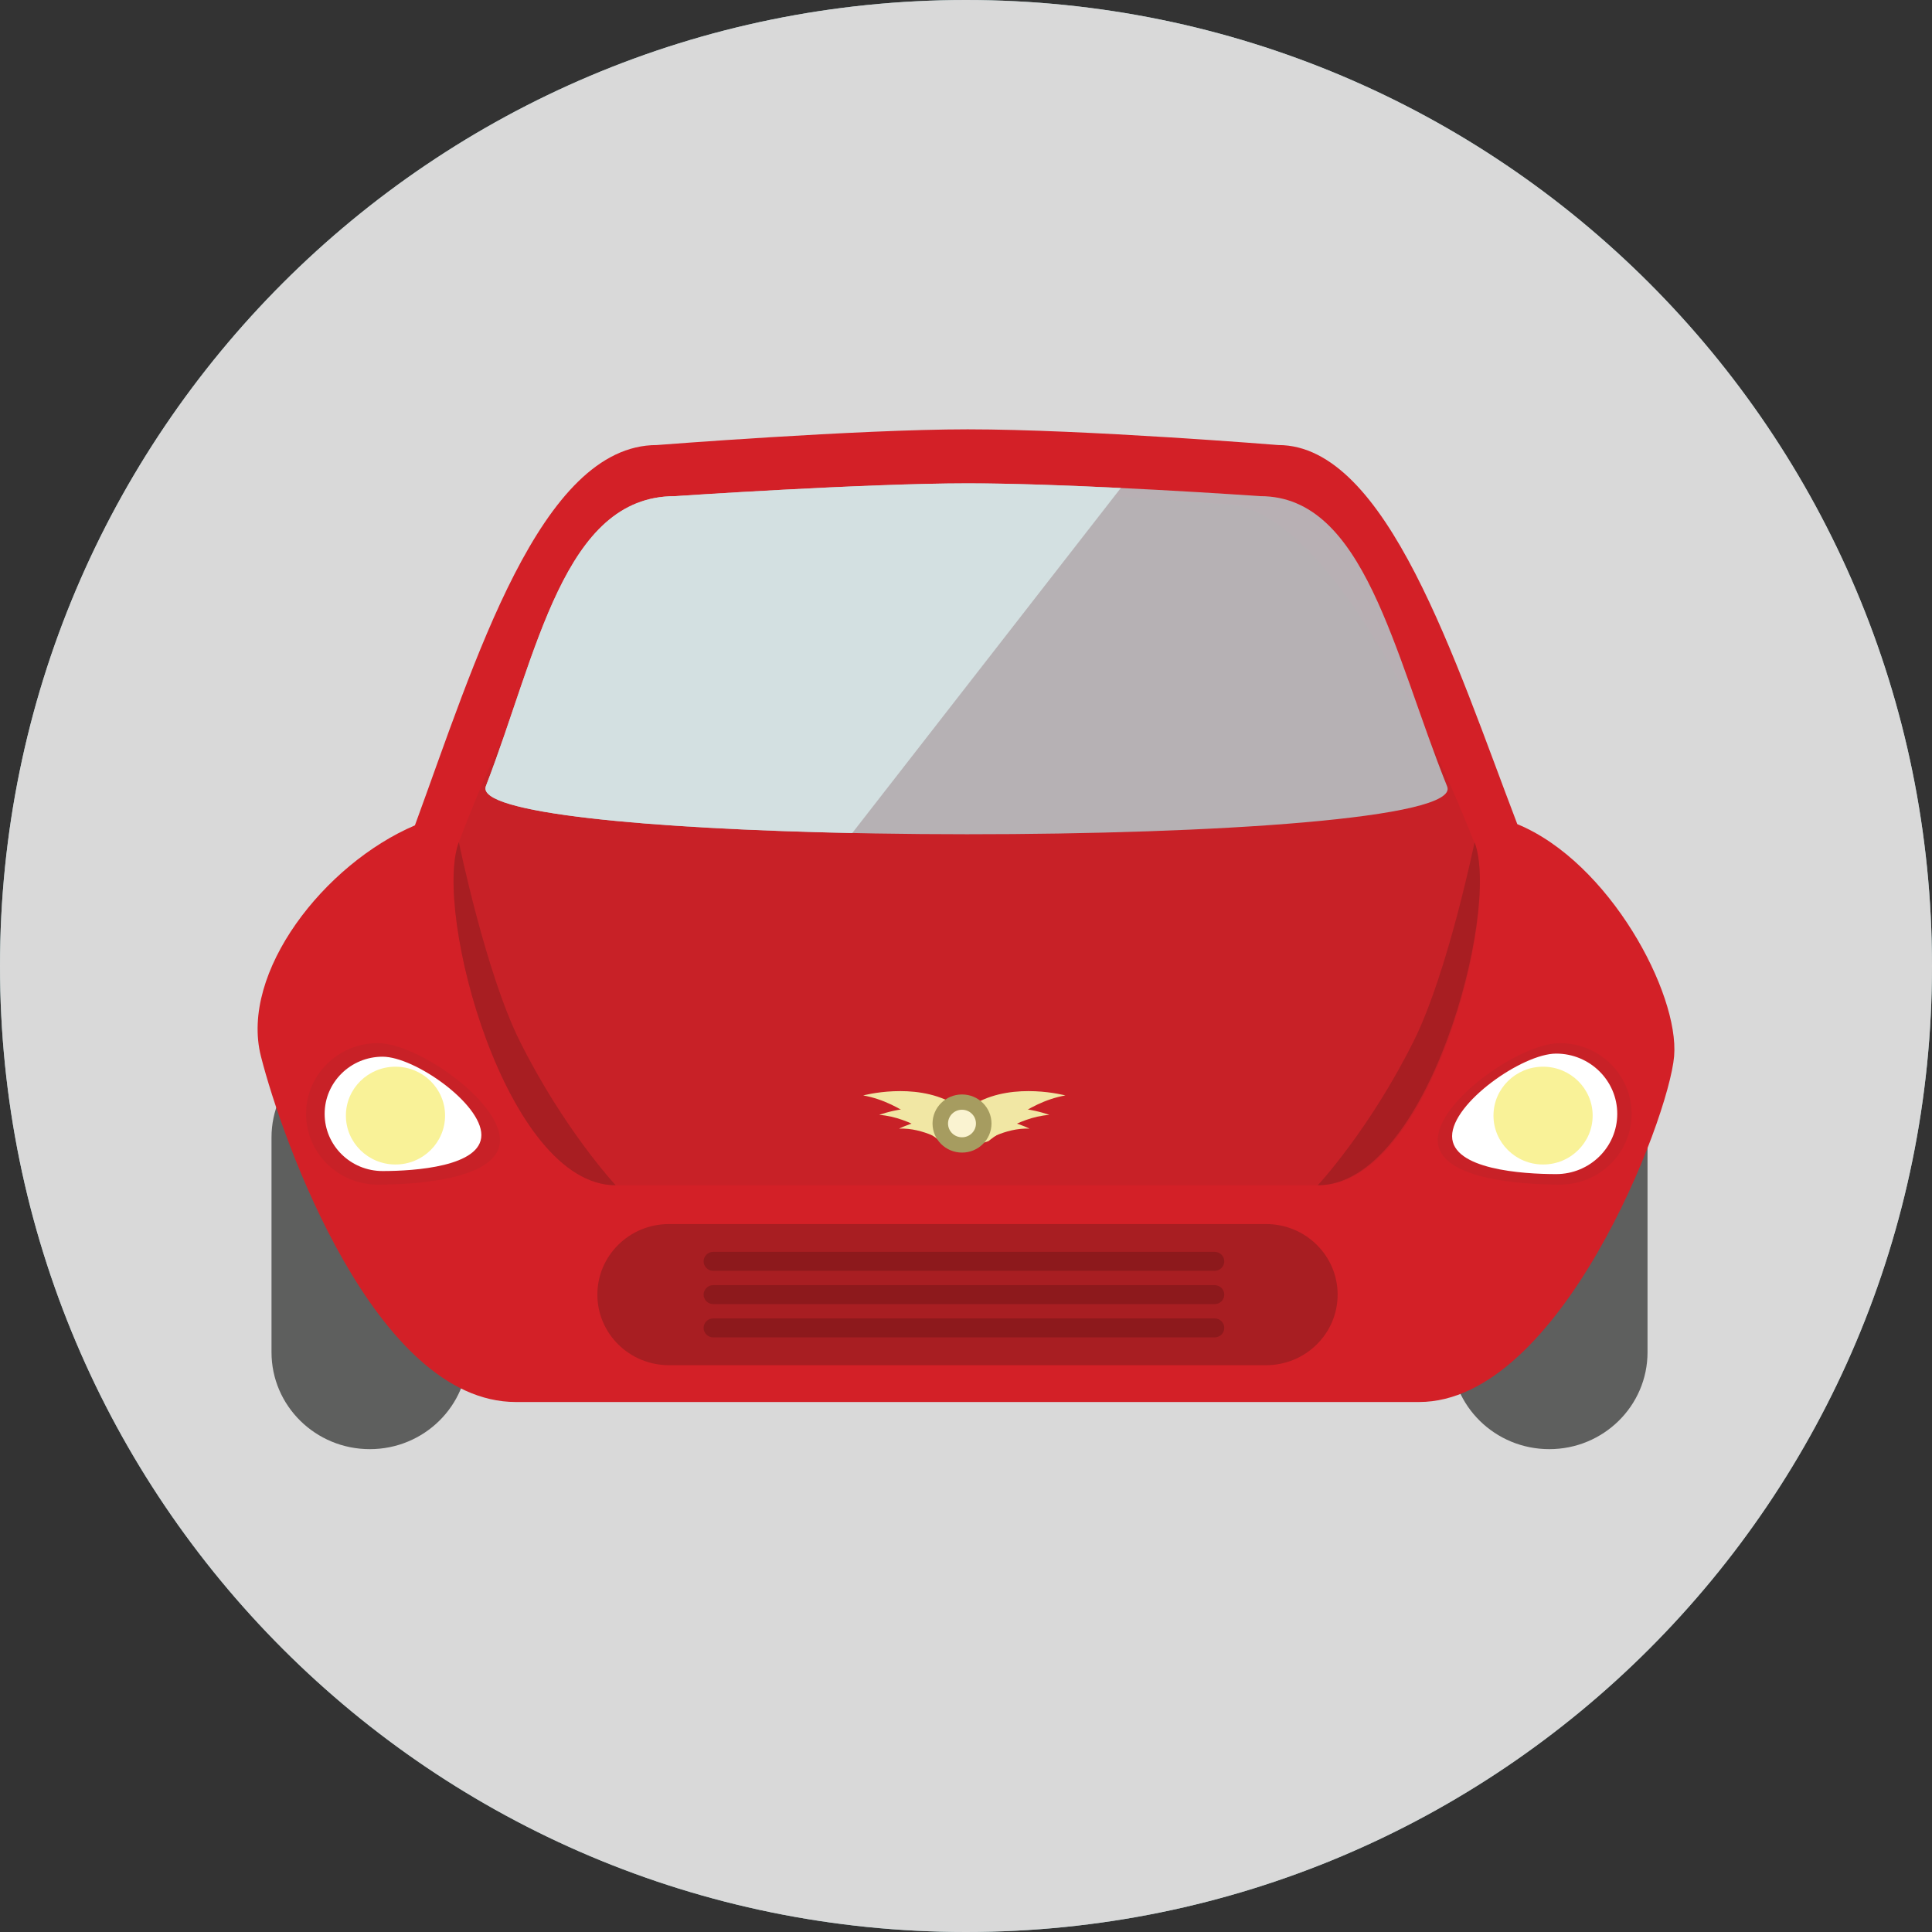 <svg width="90" height="90" viewBox="0 0 90 90" fill="none" xmlns="http://www.w3.org/2000/svg">
<rect x="0" y="0" width="90" height="90" fill="#333333" stroke="none"/>
<g clip-path="url(#clip0_852_1425)">
<path d="M45 90C69.853 90 90 69.853 90 45C90 20.147 69.853 0 45 0C20.147 0 0 20.147 0 45C0 69.853 20.147 90 45 90Z" fill="#8FB5B6"/>
<path d="M45 90C69.853 90 90 69.853 90 45C90 20.147 69.853 0 45 0C20.147 0 0 20.147 0 45C0 69.853 20.147 90 45 90Z" fill="#D9D9D9"/>
<path d="M21.805 62.993C21.805 65.487 19.756 67.507 17.227 67.507C14.698 67.507 12.648 65.487 12.648 62.993V52.987C12.648 50.493 14.698 48.472 17.227 48.472C19.756 48.472 21.805 50.493 21.805 52.987V62.993Z" fill="#5E5F5E"/>
<path d="M76.748 62.993C76.748 65.487 74.699 67.507 72.171 67.507C69.641 67.507 67.592 65.487 67.592 62.993V52.987C67.592 50.493 69.641 48.472 72.171 48.472C74.699 48.472 76.748 50.493 76.748 52.987V62.993Z" fill="#5E5F5E"/>
<path d="M70.682 38.392C67.782 30.799 64.616 20.732 59.548 20.732C59.548 20.732 50.508 20 45.079 20C39.962 20 30.596 20.732 30.596 20.732C25.161 20.732 22.115 30.856 19.328 38.449C15.11 40.246 11.165 45.299 12.154 49.203C13.143 53.108 17.473 65.311 24.033 65.311H66.106C72.667 65.311 77.74 52.132 77.987 49.203C78.234 46.275 74.972 40.16 70.682 38.392Z" fill="#D32027"/>
<path d="M33.105 23.498C33.105 23.498 40.843 22.85 45.07 22.85C49.556 22.85 57.026 23.498 57.026 23.498C61.277 23.498 66.039 32.528 68.677 39.247C69.938 42.464 66.57 55.214 61.459 55.214H28.682C23.572 55.214 20.158 42.456 21.375 39.231C23.912 32.511 28.559 23.498 33.105 23.498Z" fill="#C82127"/>
<path d="M28.682 55.214C23.572 55.214 20.158 42.456 21.375 39.231C21.375 39.231 22.624 45.303 24.199 48.472C26.263 52.622 28.682 55.214 28.682 55.214Z" fill="#A81E22"/>
<path d="M61.387 55.214C66.496 55.214 69.909 42.456 68.692 39.231C68.692 39.231 67.445 45.303 65.868 48.472C63.805 52.622 61.387 55.214 61.387 55.214Z" fill="#A81E22"/>
<path d="M23.291 53.109C23.291 54.928 19.444 55.184 17.599 55.184C15.752 55.184 14.258 53.708 14.258 51.888C14.258 50.069 15.752 48.593 17.599 48.593C19.444 48.594 23.291 51.29 23.291 53.109Z" fill="#C82127"/>
<path d="M22.424 52.874C22.424 54.344 19.315 54.552 17.823 54.552C16.332 54.552 15.123 53.359 15.123 51.888C15.123 50.418 16.332 49.225 17.823 49.225C19.315 49.225 22.424 51.404 22.424 52.874Z" fill="white"/>
<path d="M62.312 60.308C62.312 62.124 60.82 63.596 58.979 63.596H31.161C29.32 63.596 27.828 62.124 27.828 60.308C27.828 58.493 29.32 57.021 31.161 57.021H58.979C60.82 57.021 62.312 58.493 62.312 60.308Z" fill="#A81E22"/>
<path d="M66.974 53.109C66.974 54.928 70.82 55.184 72.666 55.184C74.511 55.184 76.007 53.708 76.007 51.888C76.007 50.069 74.511 48.593 72.666 48.593C70.82 48.594 66.974 51.29 66.974 53.109Z" fill="#C82127"/>
<path d="M67.644 52.927C67.644 54.477 70.921 54.694 72.492 54.694C74.064 54.694 75.338 53.438 75.338 51.888C75.338 50.339 74.065 49.081 72.492 49.081C70.921 49.082 67.644 51.379 67.644 52.927Z" fill="white"/>
<path d="M18.423 54.247C19.699 54.247 20.733 53.227 20.733 51.969C20.733 50.711 19.699 49.691 18.423 49.691C17.147 49.691 16.113 50.711 16.113 51.969C16.113 53.227 17.147 54.247 18.423 54.247Z" fill="#F9F298"/>
<path d="M71.882 54.247C73.158 54.247 74.192 53.227 74.192 51.969C74.192 50.711 73.158 49.691 71.882 49.691C70.606 49.691 69.572 50.711 69.572 51.969C69.572 53.227 70.606 54.247 71.882 54.247Z" fill="#F9F298"/>
<path opacity="0.8" d="M31.433 23.113C31.433 23.113 40.259 22.516 45.08 22.516C50.197 22.516 58.715 23.113 58.715 23.113C63.563 23.113 64.918 30.429 67.415 36.639C68.61 39.611 21.482 39.602 22.634 36.622C25.036 30.414 26.252 23.113 31.433 23.113Z" fill="#B1D4D7"/>
<path d="M31.432 23.113C31.432 23.113 40.258 22.516 45.08 22.516C47.162 22.516 49.805 22.614 52.211 22.733L39.701 38.807C30.254 38.608 22.148 37.881 22.633 36.622C25.035 30.414 26.251 23.113 31.432 23.113Z" fill="#D3E0E1"/>
<path d="M56.581 59.2H33.227C32.978 59.2 32.777 59.003 32.777 58.758C32.777 58.513 32.978 58.316 33.227 58.316H56.581C56.83 58.316 57.031 58.513 57.031 58.758C57.031 59.003 56.831 59.2 56.581 59.2Z" fill="#8D191C"/>
<path d="M56.581 60.751H33.227C32.978 60.751 32.777 60.553 32.777 60.308C32.777 60.064 32.978 59.866 33.227 59.866H56.581C56.83 59.866 57.031 60.064 57.031 60.308C57.031 60.553 56.831 60.751 56.581 60.751Z" fill="#8D191C"/>
<path d="M56.581 62.301H33.227C32.978 62.301 32.777 62.103 32.777 61.858C32.777 61.614 32.978 61.416 33.227 61.416H56.581C56.83 61.416 57.031 61.614 57.031 61.858C57.031 62.103 56.831 62.301 56.581 62.301Z" fill="#8D191C"/>
<path d="M49.63 51.03C47.776 51.351 46.335 52.856 46.335 52.856V52.855C46.328 52.856 46.325 52.861 46.319 52.864C45.803 53.15 45.195 53.051 44.961 52.643C44.729 52.234 44.96 51.671 45.477 51.385C47.268 50.391 49.63 51.03 49.63 51.03Z" fill="#F1E7A4"/>
<path d="M48.882 51.935C47.353 52.048 46.058 53.15 46.058 53.15C46.054 53.152 46.051 53.155 46.046 53.156C45.603 53.347 45.118 53.219 44.964 52.868C44.809 52.518 45.042 52.081 45.484 51.889C47.02 51.228 48.882 51.935 48.882 51.935Z" fill="#F1E7A4"/>
<path d="M47.955 52.576C46.812 52.525 45.754 53.228 45.754 53.228L45.752 53.226C45.749 53.227 45.745 53.228 45.743 53.229C45.398 53.331 45.05 53.193 44.968 52.919C44.885 52.646 45.098 52.343 45.444 52.24C46.64 51.888 47.955 52.576 47.955 52.576Z" fill="#F1E7A4"/>
<path d="M40.211 51.03C42.065 51.351 43.506 52.856 43.506 52.856V52.855C43.511 52.856 43.515 52.861 43.52 52.864C44.037 53.15 44.645 53.051 44.878 52.643C45.111 52.234 44.881 51.671 44.364 51.385C42.573 50.391 40.211 51.03 40.211 51.03Z" fill="#F1E7A4"/>
<path d="M40.958 51.935C42.488 52.048 43.782 53.15 43.782 53.15C43.786 53.152 43.79 53.155 43.794 53.156C44.238 53.347 44.721 53.219 44.877 52.868C45.032 52.518 44.799 52.081 44.356 51.889C42.821 51.228 40.958 51.935 40.958 51.935Z" fill="#F1E7A4"/>
<path d="M41.886 52.576C43.028 52.525 44.086 53.228 44.086 53.228L44.088 53.226C44.09 53.227 44.094 53.228 44.098 53.229C44.444 53.331 44.789 53.193 44.871 52.919C44.956 52.646 44.743 52.343 44.398 52.24C43.2 51.888 41.886 52.576 41.886 52.576Z" fill="#F1E7A4"/>
<path d="M44.815 53.692C45.573 53.692 46.188 53.086 46.188 52.338C46.188 51.59 45.573 50.984 44.815 50.984C44.056 50.984 43.441 51.59 43.441 52.338C43.441 53.086 44.056 53.692 44.815 53.692Z" fill="#A69C60"/>
<path d="M44.814 52.979C45.173 52.979 45.464 52.692 45.464 52.338C45.464 51.983 45.173 51.696 44.814 51.696C44.454 51.696 44.163 51.983 44.163 52.338C44.163 52.692 44.454 52.979 44.814 52.979Z" fill="#FAF3D1"/>
</g>
<defs>
<clipPath id="clip0_852_1425">
<rect width="90.001" height="90" fill="white"/>
</clipPath>
</defs>
</svg>
